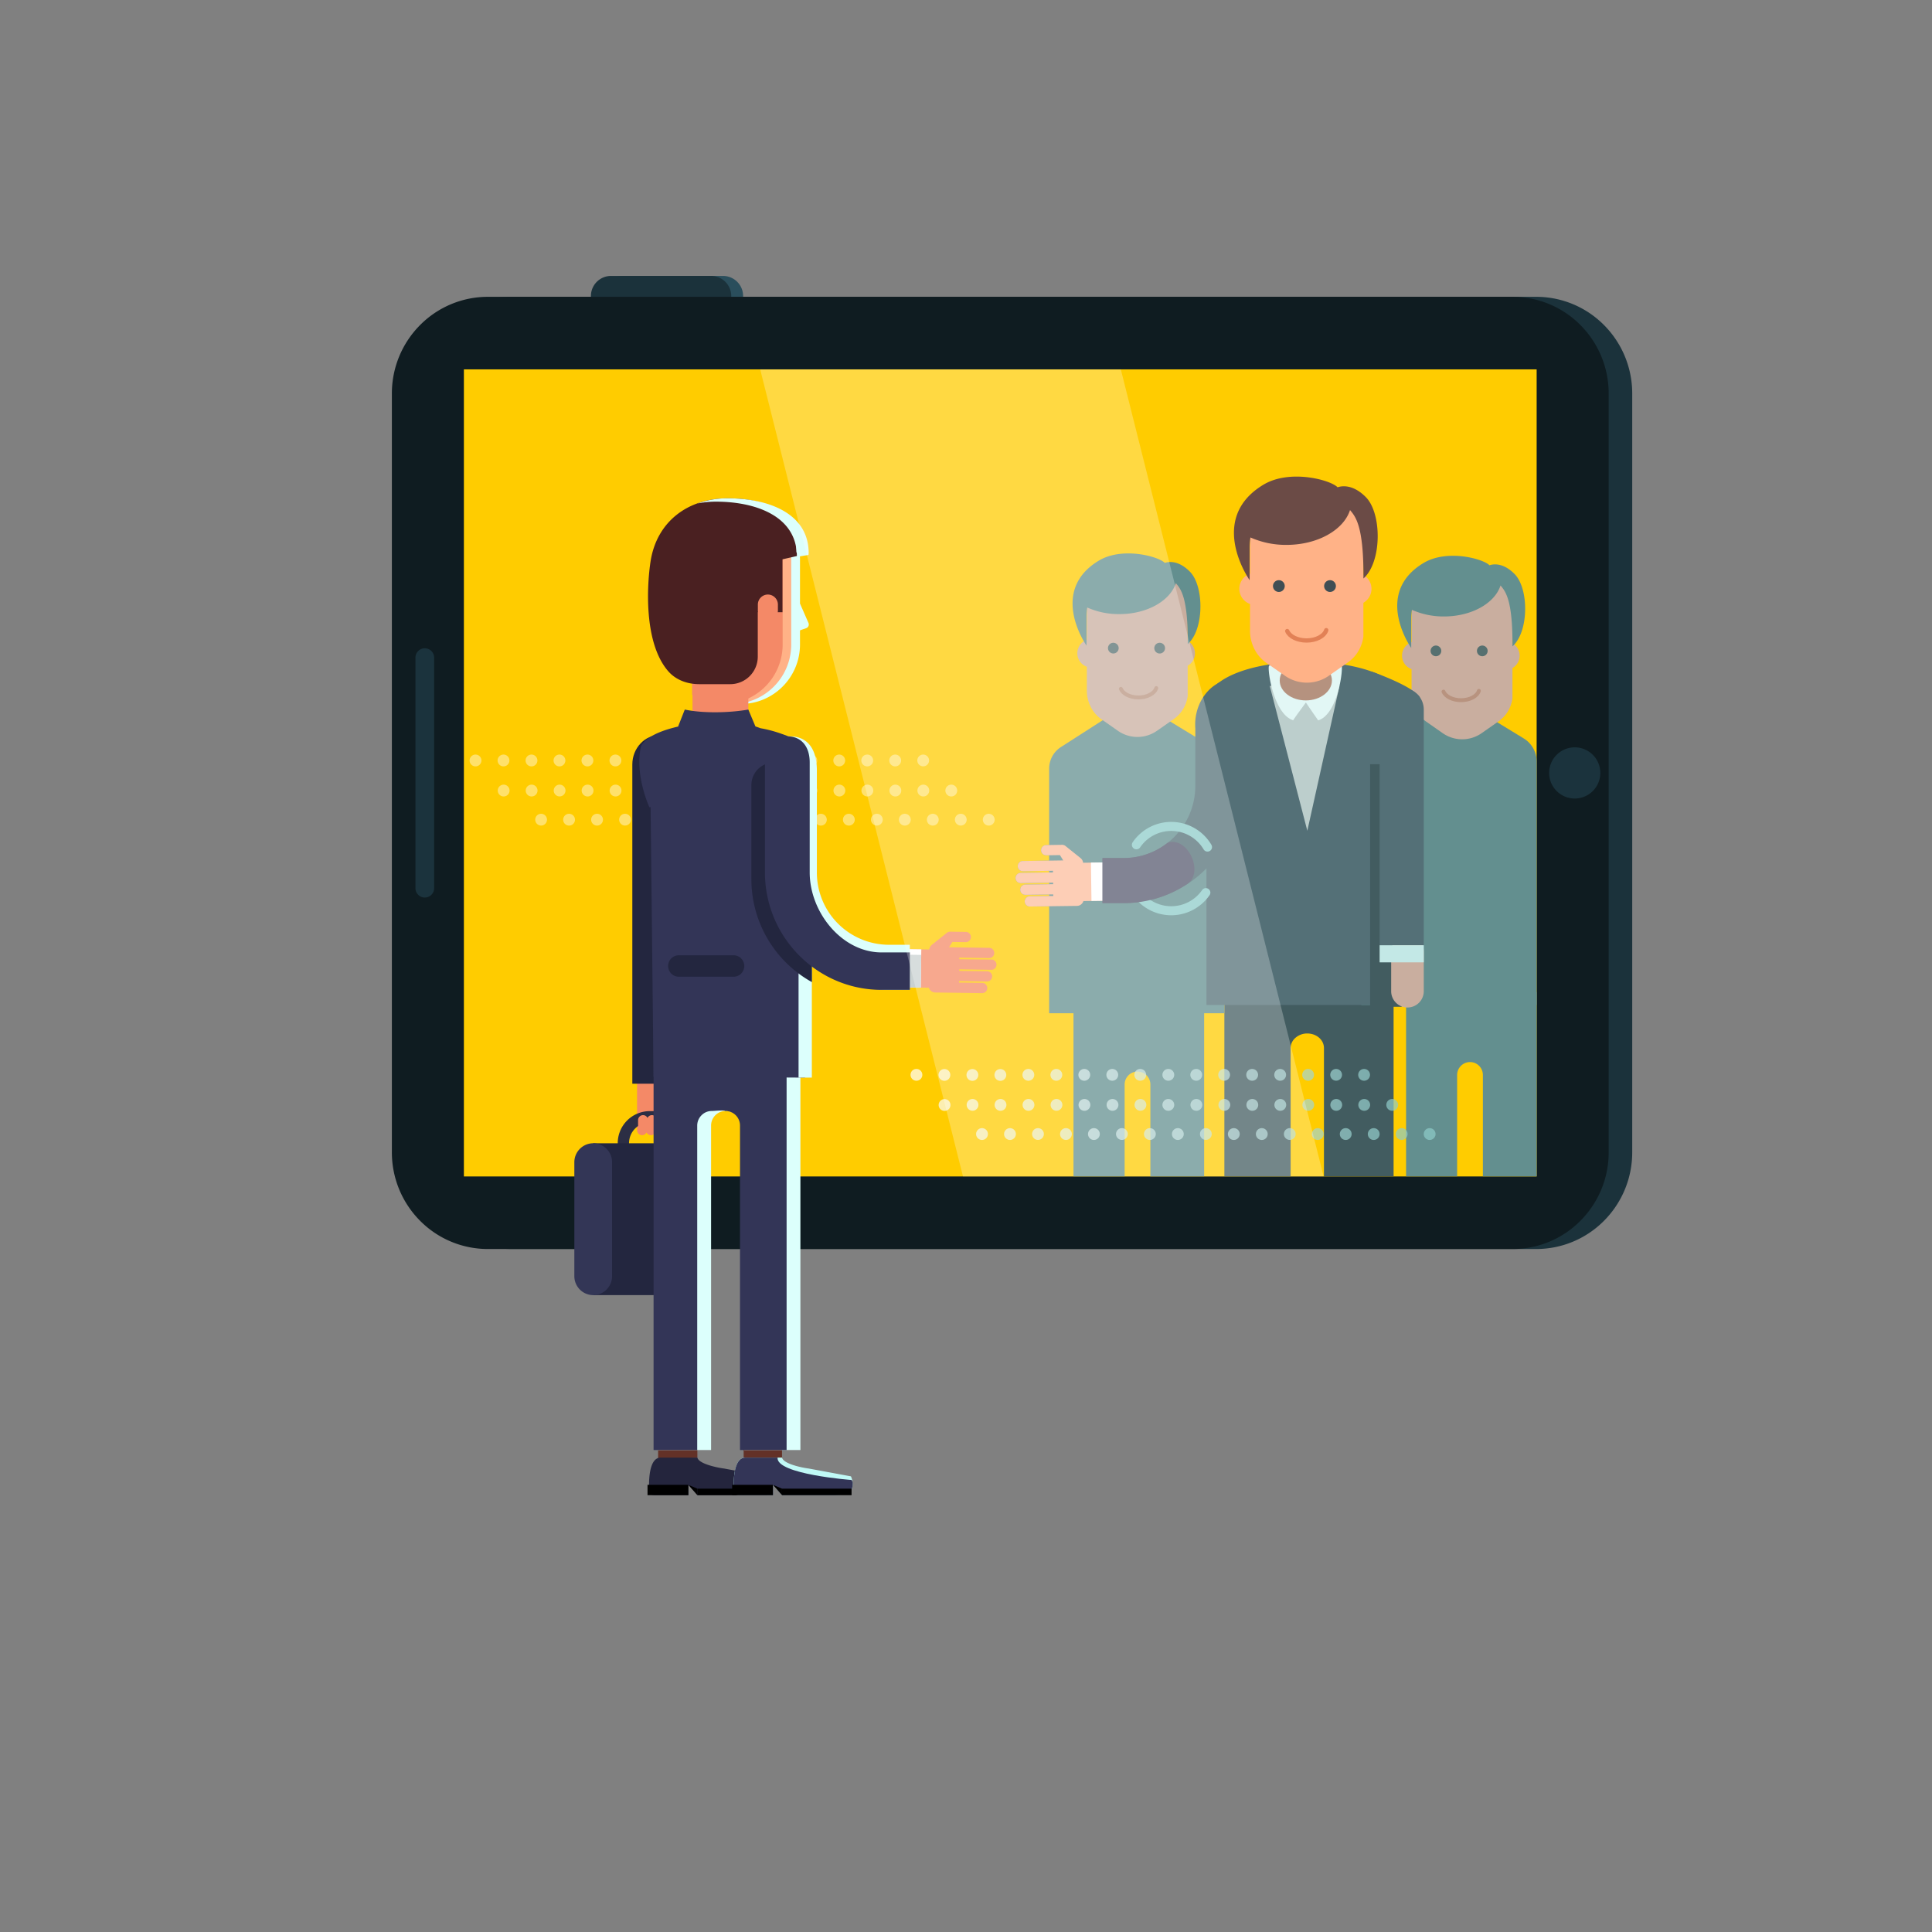 <svg xmlns="http://www.w3.org/2000/svg" xmlns:xlink="http://www.w3.org/1999/xlink" viewBox="0 0 900 900"><rect x="0" y="0" width="900" height="900" fill="#808080" stroke="none"/><defs><style>.cls-1{isolation:isolate;}.cls-2{fill:#2a4e5c;}.cls-3{fill:#1b323b;}.cls-4{fill:#0f1c21;}.cls-5{fill:#fc0;}.cls-6{opacity:0.6;}.cls-29,.cls-7,.cls-90{fill:#fff;}.cls-31,.cls-32,.cls-33,.cls-34,.cls-35,.cls-36,.cls-37,.cls-38,.cls-39,.cls-40,.cls-41,.cls-42,.cls-43,.cls-44,.cls-45,.cls-46,.cls-47,.cls-48,.cls-49,.cls-50,.cls-51,.cls-52,.cls-53,.cls-54,.cls-55,.cls-56,.cls-57,.cls-58,.cls-59,.cls-60,.cls-61,.cls-62,.cls-63,.cls-64,.cls-65,.cls-66,.cls-67,.cls-68,.cls-69,.cls-7,.cls-70,.cls-71,.cls-72,.cls-73,.cls-74,.cls-75,.cls-76,.cls-77,.cls-78,.cls-79,.cls-80,.cls-81{opacity:0.7;}.cls-8{fill:#f48967;}.cls-25,.cls-86,.cls-88,.cls-9{fill:none;stroke-linecap:round;stroke-miterlimit:10;}.cls-9{stroke:#2c2e44;stroke-width:5.27px;}.cls-10{fill:#23263f;}.cls-11{fill:#333656;}.cls-12{fill:#171929;}.cls-13{fill:#ffb287;}.cls-14{fill:#dcfffc;}.cls-15{fill:#633127;}.cls-16{fill:#333557;}.cls-17{fill:#24253d;}.cls-18{fill:#c0f9f6;}.cls-19{fill:#4a2021;}.cls-20{fill:#425c60;}.cls-21{fill:#638f8f;}.cls-22{fill:#547077;}.cls-23{fill:#bccecc;}.cls-24{fill:#c9ae9f;}.cls-25{stroke:#8dccc9;stroke-width:4.21px;}.cls-26{fill:#b5927f;}.cls-27{fill:#e2f7f5;}.cls-28{fill:#fcbd9d;}.cls-30{fill:#57596e;}.cls-31{fill:url(#linear-gradient);}.cls-32{fill:url(#linear-gradient-2);}.cls-33{fill:url(#linear-gradient-3);}.cls-34{fill:url(#linear-gradient-4);}.cls-35{fill:url(#linear-gradient-5);}.cls-36{fill:url(#linear-gradient-6);}.cls-37{fill:url(#linear-gradient-7);}.cls-38{fill:url(#linear-gradient-8);}.cls-39{fill:url(#linear-gradient-9);}.cls-40{fill:url(#linear-gradient-10);}.cls-41{fill:url(#linear-gradient-11);}.cls-42{fill:url(#linear-gradient-12);}.cls-43{fill:url(#linear-gradient-13);}.cls-44{fill:url(#linear-gradient-14);}.cls-45{fill:url(#linear-gradient-15);}.cls-46{fill:url(#linear-gradient-16);}.cls-47{fill:url(#linear-gradient-17);}.cls-48{fill:url(#linear-gradient-18);}.cls-49{fill:url(#linear-gradient-19);}.cls-50{fill:url(#linear-gradient-20);}.cls-51{fill:url(#linear-gradient-21);}.cls-52{fill:url(#linear-gradient-22);}.cls-53{fill:url(#linear-gradient-23);}.cls-54{fill:url(#linear-gradient-24);}.cls-55{fill:url(#linear-gradient-25);}.cls-56{fill:url(#linear-gradient-26);}.cls-57{fill:url(#linear-gradient-27);}.cls-58{fill:url(#linear-gradient-28);}.cls-59{fill:url(#linear-gradient-29);}.cls-60{fill:url(#linear-gradient-30);}.cls-61{fill:url(#linear-gradient-31);}.cls-62{fill:url(#linear-gradient-32);}.cls-63{fill:url(#linear-gradient-33);}.cls-64{fill:url(#linear-gradient-34);}.cls-65{fill:url(#linear-gradient-35);}.cls-66{fill:url(#linear-gradient-36);}.cls-67{fill:url(#linear-gradient-37);}.cls-68{fill:url(#linear-gradient-38);}.cls-69{fill:url(#linear-gradient-39);}.cls-70{fill:url(#linear-gradient-40);}.cls-71{fill:url(#linear-gradient-41);}.cls-72{fill:url(#linear-gradient-42);}.cls-73{fill:url(#linear-gradient-43);}.cls-74{fill:url(#linear-gradient-44);}.cls-75{fill:url(#linear-gradient-45);}.cls-76{fill:url(#linear-gradient-46);}.cls-77{fill:url(#linear-gradient-47);}.cls-78{fill:url(#linear-gradient-48);}.cls-79{fill:url(#linear-gradient-49);}.cls-80{fill:url(#linear-gradient-50);}.cls-81{fill:url(#linear-gradient-51);}.cls-82{fill:#6b4b46;}.cls-83{fill:#c9d1d1;}.cls-84{fill:#1b333d;}.cls-85{fill:#404e54;}.cls-86{stroke:#e28156;stroke-width:2px;}.cls-87{fill:#567070;}.cls-88{stroke:#b8937f;stroke-width:1.81px;}.cls-89{fill:#c3e8e6;}.cls-90{opacity:0.26;mix-blend-mode:overlay;}</style><linearGradient id="linear-gradient" x1="431.3" y1="500.73" x2="655.3" y2="501.73" gradientUnits="userSpaceOnUse"><stop offset="0" stop-color="#fff"/><stop offset="0.99" stop-color="#8dccc9"/></linearGradient><linearGradient id="linear-gradient-2" x1="431.3" y1="500.67" x2="655.3" y2="501.67" xlink:href="#linear-gradient"/><linearGradient id="linear-gradient-3" x1="431.3" y1="500.61" x2="655.3" y2="501.61" xlink:href="#linear-gradient"/><linearGradient id="linear-gradient-4" x1="431.3" y1="500.56" x2="655.3" y2="501.56" xlink:href="#linear-gradient"/><linearGradient id="linear-gradient-5" x1="431.3" y1="500.5" x2="655.3" y2="501.5" xlink:href="#linear-gradient"/><linearGradient id="linear-gradient-6" x1="431.3" y1="500.44" x2="655.3" y2="501.44" xlink:href="#linear-gradient"/><linearGradient id="linear-gradient-7" x1="431.3" y1="500.38" x2="655.3" y2="501.38" xlink:href="#linear-gradient"/><linearGradient id="linear-gradient-8" x1="431.3" y1="500.32" x2="655.3" y2="501.32" xlink:href="#linear-gradient"/><linearGradient id="linear-gradient-9" x1="431.3" y1="500.27" x2="655.3" y2="501.27" xlink:href="#linear-gradient"/><linearGradient id="linear-gradient-10" x1="431.3" y1="500.21" x2="655.3" y2="501.21" xlink:href="#linear-gradient"/><linearGradient id="linear-gradient-11" x1="431.3" y1="500.15" x2="655.3" y2="501.15" xlink:href="#linear-gradient"/><linearGradient id="linear-gradient-12" x1="431.28" y1="500.09" x2="655.32" y2="501.09" xlink:href="#linear-gradient"/><linearGradient id="linear-gradient-13" x1="431.3" y1="500.03" x2="655.3" y2="501.03" xlink:href="#linear-gradient"/><linearGradient id="linear-gradient-14" x1="431.3" y1="499.97" x2="655.3" y2="500.97" xlink:href="#linear-gradient"/><linearGradient id="linear-gradient-15" x1="431.3" y1="499.92" x2="655.3" y2="500.92" xlink:href="#linear-gradient"/><linearGradient id="linear-gradient-16" x1="431.3" y1="499.86" x2="655.3" y2="500.86" xlink:href="#linear-gradient"/><linearGradient id="linear-gradient-17" x1="431.3" y1="499.8" x2="655.3" y2="500.8" xlink:href="#linear-gradient"/><linearGradient id="linear-gradient-18" x1="431.24" y1="514.68" x2="655.24" y2="515.68" xlink:href="#linear-gradient"/><linearGradient id="linear-gradient-19" x1="431.24" y1="514.62" x2="655.24" y2="515.62" xlink:href="#linear-gradient"/><linearGradient id="linear-gradient-20" x1="431.24" y1="514.56" x2="655.24" y2="515.56" xlink:href="#linear-gradient"/><linearGradient id="linear-gradient-21" x1="431.24" y1="514.5" x2="655.24" y2="515.5" xlink:href="#linear-gradient"/><linearGradient id="linear-gradient-22" x1="431.24" y1="514.44" x2="655.24" y2="515.44" xlink:href="#linear-gradient"/><linearGradient id="linear-gradient-23" x1="431.24" y1="514.39" x2="655.24" y2="515.39" xlink:href="#linear-gradient"/><linearGradient id="linear-gradient-24" x1="431.24" y1="514.33" x2="655.24" y2="515.33" xlink:href="#linear-gradient"/><linearGradient id="linear-gradient-25" x1="431.24" y1="514.27" x2="655.24" y2="515.27" xlink:href="#linear-gradient"/><linearGradient id="linear-gradient-26" x1="431.24" y1="514.21" x2="655.24" y2="515.21" xlink:href="#linear-gradient"/><linearGradient id="linear-gradient-27" x1="431.24" y1="514.15" x2="655.24" y2="515.15" xlink:href="#linear-gradient"/><linearGradient id="linear-gradient-28" x1="431.24" y1="514.09" x2="655.24" y2="515.09" xlink:href="#linear-gradient"/><linearGradient id="linear-gradient-29" x1="431.24" y1="514.04" x2="655.24" y2="515.04" xlink:href="#linear-gradient"/><linearGradient id="linear-gradient-30" x1="431.21" y1="513.98" x2="655.25" y2="514.98" xlink:href="#linear-gradient"/><linearGradient id="linear-gradient-31" x1="431.24" y1="513.92" x2="655.24" y2="514.92" xlink:href="#linear-gradient"/><linearGradient id="linear-gradient-32" x1="431.24" y1="513.86" x2="655.24" y2="514.86" xlink:href="#linear-gradient"/><linearGradient id="linear-gradient-33" x1="431.24" y1="513.8" x2="655.24" y2="514.8" xlink:href="#linear-gradient"/><linearGradient id="linear-gradient-34" x1="431.24" y1="513.75" x2="655.24" y2="514.75" xlink:href="#linear-gradient"/><linearGradient id="linear-gradient-35" x1="431.18" y1="528.17" x2="655.18" y2="529.17" xlink:href="#linear-gradient"/><linearGradient id="linear-gradient-36" x1="431.18" y1="528.12" x2="655.18" y2="529.12" xlink:href="#linear-gradient"/><linearGradient id="linear-gradient-37" x1="431.18" y1="528.06" x2="655.18" y2="529.06" xlink:href="#linear-gradient"/><linearGradient id="linear-gradient-38" x1="431.18" y1="528" x2="655.18" y2="529" xlink:href="#linear-gradient"/><linearGradient id="linear-gradient-39" x1="431.18" y1="527.94" x2="655.18" y2="528.94" xlink:href="#linear-gradient"/><linearGradient id="linear-gradient-40" x1="431.18" y1="527.88" x2="655.18" y2="528.88" xlink:href="#linear-gradient"/><linearGradient id="linear-gradient-41" x1="431.18" y1="527.82" x2="655.18" y2="528.82" xlink:href="#linear-gradient"/><linearGradient id="linear-gradient-42" x1="431.18" y1="527.77" x2="655.18" y2="528.77" xlink:href="#linear-gradient"/><linearGradient id="linear-gradient-43" x1="431.18" y1="527.71" x2="655.18" y2="528.71" xlink:href="#linear-gradient"/><linearGradient id="linear-gradient-44" x1="431.18" y1="527.65" x2="655.18" y2="528.65" xlink:href="#linear-gradient"/><linearGradient id="linear-gradient-45" x1="431.18" y1="527.59" x2="655.18" y2="528.59" xlink:href="#linear-gradient"/><linearGradient id="linear-gradient-46" x1="431.15" y1="527.53" x2="655.19" y2="528.53" xlink:href="#linear-gradient"/><linearGradient id="linear-gradient-47" x1="431.18" y1="527.48" x2="655.18" y2="528.48" xlink:href="#linear-gradient"/><linearGradient id="linear-gradient-48" x1="431.22" y1="527.42" x2="655.18" y2="528.42" xlink:href="#linear-gradient"/><linearGradient id="linear-gradient-49" x1="431.18" y1="527.36" x2="655.18" y2="528.36" xlink:href="#linear-gradient"/><linearGradient id="linear-gradient-50" x1="431.18" y1="527.3" x2="655.18" y2="528.3" xlink:href="#linear-gradient"/><linearGradient id="linear-gradient-51" x1="431.18" y1="527.24" x2="655.18" y2="528.24" xlink:href="#linear-gradient"/></defs><g class="cls-1"><g id="Layer_1" data-name="Layer 1"><path class="cls-2" d="M346.17,137.93a9.37,9.37,0,0,1-9.33,9.4H290.13a9.37,9.37,0,0,1-9.33-9.4h0a9.36,9.36,0,0,1,9.33-9.39h46.71a9.36,9.36,0,0,1,9.33,9.39Z"/><path class="cls-3" d="M340.64,137.93a9.37,9.37,0,0,1-9.33,9.4H284.6a9.37,9.37,0,0,1-9.33-9.4h0a9.36,9.36,0,0,1,9.33-9.39h46.71a9.36,9.36,0,0,1,9.33,9.39Z"/><path class="cls-3" d="M238.26,581.84a44.43,44.43,0,0,1-31.63-13.2,45.06,45.06,0,0,1-13.1-31.86V183.33a45.06,45.06,0,0,1,13.1-31.86,44.43,44.43,0,0,1,31.63-13.2H715.62a44.43,44.43,0,0,1,31.63,13.2,45.11,45.11,0,0,1,13.1,31.86V536.78a45.11,45.11,0,0,1-13.1,31.86,44.43,44.43,0,0,1-31.63,13.2Z"/><path class="cls-4" d="M227.29,581.84a44.45,44.45,0,0,1-31.64-13.2,45.11,45.11,0,0,1-13.1-31.86V183.33a45.11,45.11,0,0,1,13.1-31.86,44.45,44.45,0,0,1,31.64-13.2H704.64a44.41,44.41,0,0,1,31.63,13.2,45.07,45.07,0,0,1,13.11,31.86V536.78a45.07,45.07,0,0,1-13.11,31.86,44.41,44.41,0,0,1-31.63,13.2Z"/><rect class="cls-5" x="216.1" y="172.07" width="499.73" height="375.97"/><g class="cls-6"><path class="cls-7" d="M237.37,368.28a2.75,2.75,0,1,1-2.75-2.76A2.75,2.75,0,0,1,237.37,368.28Z"/><path class="cls-7" d="M250.4,368.28a2.75,2.75,0,1,1-2.74-2.76A2.75,2.75,0,0,1,250.4,368.28Z"/><path class="cls-7" d="M263.43,368.28a2.74,2.74,0,1,1-2.74-2.76A2.74,2.74,0,0,1,263.43,368.28Z"/><path class="cls-7" d="M276.47,368.28a2.75,2.75,0,1,1-2.75-2.76A2.75,2.75,0,0,1,276.47,368.28Z"/><path class="cls-7" d="M289.5,368.28a2.75,2.75,0,1,1-2.74-2.76A2.75,2.75,0,0,1,289.5,368.28Z"/><path class="cls-7" d="M302.53,368.28a2.74,2.74,0,1,1-2.74-2.76A2.74,2.74,0,0,1,302.53,368.28Z"/><path class="cls-7" d="M315.57,368.28a2.75,2.75,0,1,1-2.75-2.76A2.75,2.75,0,0,1,315.57,368.28Z"/><path class="cls-7" d="M328.6,368.28a2.75,2.75,0,1,1-2.74-2.76A2.75,2.75,0,0,1,328.6,368.28Z"/><path class="cls-7" d="M341.64,368.28a2.75,2.75,0,1,1-2.75-2.76A2.75,2.75,0,0,1,341.64,368.28Z"/><path class="cls-7" d="M354.67,368.28a2.75,2.75,0,1,1-2.74-2.76A2.75,2.75,0,0,1,354.67,368.28Z"/><path class="cls-7" d="M367.7,368.28a2.75,2.75,0,1,1-2.74-2.76A2.75,2.75,0,0,1,367.7,368.28Z"/><path class="cls-7" d="M380.74,368.28a2.75,2.75,0,1,1-2.75-2.76A2.75,2.75,0,0,1,380.74,368.28Z"/><path class="cls-7" d="M393.77,368.28a2.75,2.75,0,1,1-2.74-2.76A2.75,2.75,0,0,1,393.77,368.28Z"/><path class="cls-7" d="M406.8,368.28a2.75,2.75,0,1,1-2.74-2.76A2.75,2.75,0,0,1,406.8,368.28Z"/><path class="cls-7" d="M419.84,368.28a2.75,2.75,0,1,1-2.75-2.76A2.75,2.75,0,0,1,419.84,368.28Z"/><path class="cls-7" d="M432.87,368.28a2.75,2.75,0,1,1-2.74-2.76A2.75,2.75,0,0,1,432.87,368.28Z"/><path class="cls-7" d="M445.9,368.28a2.75,2.75,0,1,1-2.74-2.76A2.75,2.75,0,0,1,445.9,368.28Z"/></g><g class="cls-6"><path class="cls-7" d="M224.27,354.28a2.75,2.75,0,1,1-2.75-2.77A2.76,2.76,0,0,1,224.27,354.28Z"/><path class="cls-7" d="M237.3,354.28a2.75,2.75,0,1,1-2.74-2.77A2.75,2.75,0,0,1,237.3,354.28Z"/><path class="cls-7" d="M250.34,354.28a2.75,2.75,0,1,1-2.75-2.77A2.76,2.76,0,0,1,250.34,354.28Z"/><path class="cls-7" d="M263.37,354.28a2.75,2.75,0,1,1-2.74-2.77A2.75,2.75,0,0,1,263.37,354.28Z"/><path class="cls-7" d="M276.4,354.28a2.75,2.75,0,1,1-2.74-2.77A2.75,2.75,0,0,1,276.4,354.28Z"/><path class="cls-7" d="M289.44,354.28a2.75,2.75,0,1,1-2.75-2.77A2.76,2.76,0,0,1,289.44,354.28Z"/><path class="cls-7" d="M302.47,354.28a2.75,2.75,0,1,1-2.74-2.77A2.75,2.75,0,0,1,302.47,354.28Z"/><path class="cls-7" d="M315.5,354.28a2.75,2.75,0,1,1-2.74-2.77A2.75,2.75,0,0,1,315.5,354.28Z"/><path class="cls-7" d="M328.54,354.28a2.75,2.75,0,1,1-2.75-2.77A2.76,2.76,0,0,1,328.54,354.28Z"/><path class="cls-7" d="M341.57,354.28a2.75,2.75,0,1,1-2.74-2.77A2.75,2.75,0,0,1,341.57,354.28Z"/><path class="cls-7" d="M354.6,354.28a2.75,2.75,0,1,1-2.74-2.77A2.75,2.75,0,0,1,354.6,354.28Z"/><path class="cls-7" d="M367.64,354.28a2.75,2.75,0,1,1-2.75-2.77A2.76,2.76,0,0,1,367.64,354.28Z"/><path class="cls-7" d="M380.67,354.28a2.75,2.75,0,1,1-2.74-2.77A2.75,2.75,0,0,1,380.67,354.28Z"/><path class="cls-7" d="M393.7,354.28a2.75,2.75,0,1,1-2.74-2.77A2.75,2.75,0,0,1,393.7,354.28Z"/><path class="cls-7" d="M406.74,354.28a2.75,2.75,0,1,1-2.75-2.77A2.76,2.76,0,0,1,406.74,354.28Z"/><path class="cls-7" d="M419.77,354.28a2.75,2.75,0,1,1-2.74-2.77A2.75,2.75,0,0,1,419.77,354.28Z"/><path class="cls-7" d="M432.8,354.28a2.74,2.74,0,1,1-2.74-2.77A2.75,2.75,0,0,1,432.8,354.28Z"/></g><path class="cls-8" d="M314.33,504.84V526.4a2.32,2.32,0,0,1-4.39,1.07,2.3,2.3,0,0,1-2.06,1.28,2.33,2.33,0,0,1-2.32-2.35,2.32,2.32,0,0,1-4.4,1.05,2.32,2.32,0,0,1-4.4-1.05V504.84a2.32,2.32,0,0,1,4.4-1,2.32,2.32,0,0,1,4.4,1,2.33,2.33,0,0,1,2.32-2.35,2.29,2.29,0,0,1,2.06,1.28,2.32,2.32,0,0,1,4.39,1.07Z"/><path class="cls-9" d="M290.4,532.57h0a12.29,12.29,0,0,1,12.24-12.33h1.75a12.29,12.29,0,0,1,12.24,12.33h0"/><polygon class="cls-10" points="326.65 603.32 326.65 532.58 276.33 532.58 274.43 559.29 276.34 559.29 276.34 603.32 326.65 603.32"/><path class="cls-11" d="M285.13,594.47a8.82,8.82,0,0,1-8.79,8.85h0a8.82,8.82,0,0,1-8.79-8.85V541.42a8.83,8.83,0,0,1,8.79-8.85h0a8.83,8.83,0,0,1,8.79,8.85Z"/><path class="cls-8" d="M314.33,520.39v6a2.32,2.32,0,0,1-4.39,1.07,2.3,2.3,0,0,1-2.06,1.28,2.33,2.33,0,0,1-2.32-2.35,2.32,2.32,0,0,1-4.4,1.05,2.31,2.31,0,0,1-3.92.37v-6a2.33,2.33,0,0,1,2.32-2.34,2.31,2.31,0,0,1,2.07,1.3,2.32,2.32,0,0,1,4.4,1,2.32,2.32,0,0,1,4.39-1.07,2.3,2.3,0,0,1,3.91-.33Z"/><rect class="cls-12" x="305.69" y="532.58" width="7.97" height="70.75"/><g class="cls-6"><path class="cls-7" d="M254.81,381.86a2.74,2.74,0,1,1-2.74-2.77A2.75,2.75,0,0,1,254.81,381.86Z"/><path class="cls-7" d="M267.85,381.86a2.75,2.75,0,1,1-2.75-2.77A2.76,2.76,0,0,1,267.85,381.86Z"/><path class="cls-7" d="M280.88,381.86a2.75,2.75,0,1,1-2.74-2.77A2.75,2.75,0,0,1,280.88,381.86Z"/><path class="cls-7" d="M293.91,381.86a2.74,2.74,0,1,1-2.74-2.77A2.75,2.75,0,0,1,293.91,381.86Z"/><path class="cls-7" d="M307,381.86a2.75,2.75,0,1,1-2.75-2.77A2.76,2.76,0,0,1,307,381.86Z"/><path class="cls-7" d="M320,381.86a2.75,2.75,0,1,1-2.74-2.77A2.75,2.75,0,0,1,320,381.86Z"/><path class="cls-7" d="M333,381.86a2.74,2.74,0,1,1-2.74-2.77A2.75,2.75,0,0,1,333,381.86Z"/><path class="cls-7" d="M346.05,381.86a2.75,2.75,0,1,1-2.75-2.77A2.76,2.76,0,0,1,346.05,381.86Z"/><path class="cls-7" d="M359.08,381.86a2.75,2.75,0,1,1-2.74-2.77A2.75,2.75,0,0,1,359.08,381.86Z"/><path class="cls-7" d="M372.11,381.86a2.74,2.74,0,1,1-2.74-2.77A2.75,2.75,0,0,1,372.11,381.86Z"/><path class="cls-7" d="M385.15,381.86a2.75,2.75,0,1,1-2.75-2.77A2.76,2.76,0,0,1,385.15,381.86Z"/><path class="cls-7" d="M398.18,381.86a2.75,2.75,0,1,1-2.74-2.77A2.75,2.75,0,0,1,398.18,381.86Z"/><path class="cls-7" d="M411.21,381.86a2.74,2.74,0,1,1-2.74-2.77A2.75,2.75,0,0,1,411.21,381.86Z"/><path class="cls-7" d="M424.25,381.86a2.75,2.75,0,1,1-2.75-2.77A2.76,2.76,0,0,1,424.25,381.86Z"/><path class="cls-7" d="M437.28,381.86a2.75,2.75,0,1,1-2.74-2.77A2.75,2.75,0,0,1,437.28,381.86Z"/><path class="cls-7" d="M450.31,381.86a2.74,2.74,0,1,1-2.74-2.77A2.75,2.75,0,0,1,450.31,381.86Z"/><path class="cls-7" d="M463.35,381.86a2.75,2.75,0,1,1-2.75-2.77A2.76,2.76,0,0,1,463.35,381.86Z"/></g><path class="cls-10" d="M320.3,504.84V356.13c0-7.61-5.76-13.77-12.87-13.77s-12.87,6.16-12.87,13.77V504.84Z"/><path class="cls-13" d="M305.76,519.85A2.06,2.06,0,0,0,308,521.7h0a2.08,2.08,0,0,0,1.83-2.28l-.74-7.35a2.06,2.06,0,0,0-2.26-1.85h0a2.07,2.07,0,0,0-1.84,2.27Z"/><path class="cls-14" d="M372.67,260.55v39.64a27.72,27.72,0,0,1-17.59,25.87,27.39,27.39,0,0,1-29.45-6.25,27.75,27.75,0,0,1-7.36-13.44,27.42,27.42,0,0,1-.7-6.18V260.55A27.77,27.77,0,0,1,327.75,239h0a37.18,37.18,0,0,1,13.6-2.6c13,0,23.78,5.83,29.89,15.38A27.6,27.6,0,0,1,372.67,260.55Z"/><path class="cls-13" d="M368.58,260.55v39.64A27.72,27.72,0,0,1,351,326.06a27.32,27.32,0,0,1-10,1.88c-7.6,0-12.47-6.26-17.46-11.27-3.6-3.64-8.23-5.12-9.39-10.3a27.42,27.42,0,0,1-.7-6.18V260.55A27.77,27.77,0,0,1,323.66,239h0a37.18,37.18,0,0,1,13.6-2.6c13,0,23.78,5.83,29.89,15.38A27.6,27.6,0,0,1,368.58,260.55Z"/><path class="cls-8" d="M348.6,336c0,4.35-5.84,7.88-13,7.88h0c-7.2,0-13-3.53-13-7.88V311.58c0-4.35,5.83-7.88,13-7.88h0c7.2,0,13,3.53,13,7.88Z"/><polygon class="cls-15" points="324.81 668.88 306.58 668.88 306.58 680.54 324.87 679.02 324.81 668.88"/><rect class="cls-15" x="346.42" y="667.35" width="17.87" height="11.67"/><path class="cls-14" d="M372.86,480.85V675.49H346.71V524.33c0-3.75-5-6.79-8.73-6.79a6.59,6.59,0,0,0-3.22.83,6.83,6.83,0,0,0-3.51,6V675.49H306.58V480.85Z"/><path class="cls-16" d="M366.43,480.85V675.49H344.72V524.33a6.77,6.77,0,0,0-6.74-6.79c-1.17,0,.94-.53,0,0-1-.53-5.27,0-6.43,0a6.64,6.64,0,0,0-4.76,2,6.81,6.81,0,0,0-2,4.8V675.49H304.46V480.85Z"/><path class="cls-8" d="M363.14,251.78c-6.11-9.55-16.86-15.38-29.89-15.38a37.18,37.18,0,0,0-13.6,2.6h0a27.77,27.77,0,0,0-10.18,21.54v33.78H322.4v29.39A27.35,27.35,0,0,0,347,326.06a27.72,27.72,0,0,0,17.59-25.87V260.55A27.6,27.6,0,0,0,363.14,251.78Z"/><path class="cls-16" d="M378.23,351,374.5,487c0,.3.51,14.69.5,15l-70.56-.45c0-.29,0-.59,0-.89l-1.36-124.72-.55.13s-7-15-3.93-28.4c3-5.82,13.87-8.78,22.59-10.26A114.66,114.66,0,0,1,333,336l-.07,1.5a37.51,37.51,0,0,1,21.32,1.73,58.94,58.94,0,0,1,9,2.32C368.75,343.47,375.31,345.81,378.23,351Z"/><path class="cls-17" d="M307.79,679h17.08c.59,2.91,9.2,4.69,12.45,5.1L357,687.76a8.89,8.89,0,0,1,.79,3.65c0,4.83-5,5.1-9.8,5.1H325l-4.32-4.82v4.82H307.79c-4.79,0-5.45.34-5.45-4.49S303,679,307.79,679Z"/><rect x="301.64" y="691.69" width="19.01" height="4.82"/><rect x="324.87" y="693.48" width="32.39" height="3.03"/><polygon points="324.87 693.48 320.65 691.69 324.87 696.51 324.87 693.48"/><path class="cls-18" d="M347.22,679H364.3c.59,2.91,9.2,4.69,12.44,5.1l19.66,3.64a8.74,8.74,0,0,1,.8,3.65c0,4.83-5,5.1-9.81,5.1h-23l-4.33-4.82v4.82H347.22c-4.79,0-5.45.34-5.45-4.49S342.43,679,347.22,679Z"/><path class="cls-16" d="M347.22,679h15c-.81,7.81,34.5,10.44,34.5,10.44.5,1.11.51.65.51,1.95,0,4.83-5,5.1-9.81,5.1h-23l-4.33-4.82v4.82H347.22c-4.79,0-5.45.34-5.45-4.49S342.43,679,347.22,679Z"/><rect x="341.06" y="691.69" width="19.01" height="4.82"/><rect x="364.3" y="693.48" width="32.39" height="3.03"/><polygon points="364.3 693.48 360.07 691.69 364.3 696.51 364.3 693.48"/><path class="cls-19" d="M339,232.13c-18.58,0-33.07,10.87-35.94,29.37-1.62,10.45-3.42,37.83,8.25,51.21,3.7,4.24,9.19,6,14.4,6h14.5A12.82,12.82,0,0,0,353,305.86V285.18h11.51V260.55l8.78-2L371,257.33C371,238.61,357.6,232.13,339,232.13Z"/><path class="cls-20" d="M601.23,548V488.23a6.33,6.33,0,0,1,2.27-4.8,8.3,8.3,0,0,1,5.48-2c4.3,0,7.77,3,7.77,6.79V548h32.44V444.75H570.36V548Z"/><path class="cls-14" d="M376.71,257.65l-.09.86-5.4.91,0-.22c0-18.72-19.11-25.51-37.69-25.51a42.3,42.3,0,0,0-8.6.86A40.4,40.4,0,0,1,339,232.13C357.6,232.13,376.71,238.93,376.71,257.65Z"/><path class="cls-21" d="M678.79,548v-47.2a6,6,0,0,1,1.76-4.28,6,6,0,0,1,4.23-1.77,6,6,0,0,1,6,6V548h25.05V462.15H655V548Z"/><path class="cls-21" d="M488.74,358.05a11.93,11.93,0,0,1,5.5-10.06l34.27-22,35.87,21.86a12.51,12.51,0,0,1,6,10.69V472H488.74Z"/><path class="cls-21" d="M634.18,354.18a12,12,0,0,1,5.5-10.07l34.27-22L709.83,344a12.57,12.57,0,0,1,6,10.68V468.16H634.18Z"/><path class="cls-22" d="M655,340.3V468.16h-93V339.7c0-2.33-.94-17.87,6.28-22.08,4.42-3.18,10.67-5.56,17.82-7.12a99.88,99.88,0,0,1,15.16-2.05c2.83-.18,5.69-.25,8.54-.21a109.31,109.31,0,0,1,15.36,1.22c9.29,1.42,17.56,4.09,23,8C655,322.72,655,337.79,655,340.3Z"/><polygon class="cls-23" points="591.5 319.5 609 387 624 319.5 591.5 319.5"/><path class="cls-8" d="M362.38,284.35a4.69,4.69,0,0,1-4.67,4.7h0a4.69,4.69,0,0,1-4.67-4.7v-2.69a4.68,4.68,0,0,1,4.67-4.7h0a4.68,4.68,0,0,1,4.67,4.7Z"/><path class="cls-16" d="M351.94,338.48a139,139,0,0,1-36.07,0l3.13-7.94c8.69,1.84,20.91,1.52,29.6,0Z"/><path class="cls-21" d="M523.9,548V505.22a6,6,0,0,1,1.76-4.27,5.91,5.91,0,0,1,4.23-1.77,6,6,0,0,1,6,6V548h25.05V466.53H500.07V548Z"/><path class="cls-24" d="M556.65,304.36a6.65,6.65,0,1,1-6.64-6.69A6.68,6.68,0,0,1,556.65,304.36Z"/><path class="cls-24" d="M515.16,304.36a6.65,6.65,0,1,1-6.64-6.69A6.67,6.67,0,0,1,515.16,304.36Z"/><path class="cls-24" d="M509.43,265.44l-.34.31a10.09,10.09,0,0,0-2.79,5.38V321.7a16.68,16.68,0,0,0,1.79,7.55A15.39,15.39,0,0,0,513,335l7.68,5.38a15.89,15.89,0,0,0,18.36,0l7.85-5.49a15.19,15.19,0,0,0,4.8-5.59,16,16,0,0,0,1.58-5V266.51a3.92,3.92,0,0,0-.17-1.07Z"/><path class="cls-21" d="M554.3,266.3c-5.5-5.56-10.18-4.61-11.7-4.08h0c-2.83-3-19.81-7.69-30.82-1-23.51,14.25-5.63,39.53-5.63,39.53V287a24.6,24.6,0,0,1,.33-4,36.21,36.21,0,0,0,14.93,3.08c12.91,0,23.7-6.18,26.34-14.43,2.24,2.67,5.71,6.46,5.56,28.37C561,293.25,561,273.08,554.3,266.3Z"/><path class="cls-24" d="M707.91,305.47a6.65,6.65,0,1,1-6.65-6.69A6.67,6.67,0,0,1,707.91,305.47Z"/><path class="cls-24" d="M666.42,305.47a6.65,6.65,0,1,1-6.64-6.69A6.67,6.67,0,0,1,666.42,305.47Z"/><path class="cls-24" d="M660.68,266.55l-.33.3a10.13,10.13,0,0,0-2.79,5.38V322.8a16.72,16.72,0,0,0,1.79,7.56,15.45,15.45,0,0,0,4.93,5.73l7.68,5.37a15.85,15.85,0,0,0,18.36,0l7.85-5.49a15.06,15.06,0,0,0,4.81-5.59,16.47,16.47,0,0,0,1.58-5V267.61a3.85,3.85,0,0,0-.17-1.06Z"/><path class="cls-21" d="M705.55,267.4c-5.49-5.56-10.17-4.6-11.7-4.07h0c-2.83-3-19.81-7.7-30.82-1-23.52,14.25-5.63,39.52-5.63,39.52V288.09a23.52,23.52,0,0,1,.33-4,36.33,36.33,0,0,0,14.93,3.08c12.91,0,23.69-6.18,26.34-14.43,2.23,2.67,5.71,6.45,5.56,28.36C712.27,294.36,712.29,274.19,705.55,267.4Z"/><path class="cls-10" d="M346.71,450a5,5,0,0,1-5,5H316.24a5,5,0,0,1-5-5h0a5,5,0,0,1,5-5h25.47a5,5,0,0,1,5,5Z"/><path class="cls-21" d="M501.7,422a3.14,3.14,0,0,0,2.25-1,3.09,3.09,0,0,0,.75-1.26l9.71-.14-.25-17.84-9.6.14a3.47,3.47,0,0,0-.31-1.06,3.4,3.4,0,0,0-.93-1.15l-7.1-5.69a2.37,2.37,0,0,0-1.4-.44h-.3l-7.19.11a2.38,2.38,0,0,0,.07,4.76l6.36-.09,1.54,2.48-4.9.07h0l-13.94.2a2.38,2.38,0,0,0,.06,4.76l14-.2v.75l-15.08.22a2.38,2.38,0,0,0,.07,4.76l15.08-.21v.71l-13.12.19a2.39,2.39,0,0,0,.07,4.77l13.11-.19v.72l-10.95.16a2.38,2.38,0,0,0,.07,4.76l10.95-.15h0Z"/><rect class="cls-21" x="508.32" y="401.78" width="5.96" height="17.84" transform="translate(-5.68 7.18) rotate(-0.8)"/><path class="cls-22" d="M556.83,339.45V366A33.81,33.81,0,0,1,544,392.57c-.19.15-.38.3-.58.44l-.65.48c-.22.16-.44.32-.67.46l-.53.36c-.3.2-.61.39-.92.58l-.86.5-.88.49-.44.23-.56.27c-.33.17-.66.32-1,.47l-.9.39-1.11.43-.63.23q-.47.17-.93.3l-.58.18-1,.28-1.29.3c-.48.11-1,.2-1.45.28s-.88.15-1.32.2h0l-1.2.13-.46,0h0l-1.1.07h-.06l-1.41,0h-9.82v21h9.82c.63,0,1.26,0,1.89,0h.22c.64,0,1.27-.05,1.89-.1s1.32-.11,2-.18,1.19-.14,1.78-.23l.26,0c.54-.08,1.07-.17,1.6-.27l.54-.1c.53-.1,1.07-.21,1.6-.33s1.21-.28,1.81-.44l.21-.06c.55-.14,1.1-.29,1.64-.46,1.32-.39,2.62-.83,3.91-1.33.52-.19,1-.4,1.53-.62l.28-.11c.5-.21,1-.43,1.49-.67s1.15-.54,1.71-.83,1-.53,1.55-.81l.12-.07c.51-.28,1-.57,1.53-.88l.24-.14c.5-.29,1-.6,1.47-.92a53.23,53.23,0,0,0,7.21-5.56A54.71,54.71,0,0,0,577.68,366l1-37.67C580.24,307.32,555.26,318.45,556.83,339.45Z"/><path class="cls-25" d="M561.73,415.82a19.64,19.64,0,0,1-31.88.54"/><path class="cls-25" d="M529.38,393.54a19.65,19.65,0,0,1,33.12,1.06"/><path class="cls-26" d="M608.3,326.24c-6.7,0-12.16-4.17-12.16-9.28s5.46-9.28,12.16-9.28,12.16,4.17,12.16,9.28S615,326.24,608.3,326.24Z"/><path class="cls-27" d="M624.85,309.23a101.07,101.07,0,0,0-13.23-1c3.82,1.06,6.78,3.94,7.09,7.49.43,4.86-4.23,9.14-10.43,9.14s-10.87-4.28-10.45-9.14c.29-3.38,3-6.15,6.52-7.32a93,93,0,0,0-13.18,1.68c-.94,1.7,2.18,22.7,11.25,25.44.82-1.29,1.94-2.87,3-4.27,1.55-2.15,2.91-4,2.91-4l2.72,4,3,4.32C623.16,332.93,626.05,311.15,624.85,309.23Z"/><path class="cls-26" d="M620.46,317c0,5.11-5.45,9.28-12.16,9.28s-12.16-4.17-12.16-9.28,5.46-9.28,12.16-9.28S620.46,311.85,620.46,317Z"/><path class="cls-28" d="M501.7,422a3.14,3.14,0,0,0,2.25-1,3.09,3.09,0,0,0,.75-1.26l9.71-.14-.25-17.84-9.6.14a3.47,3.47,0,0,0-.31-1.06,3.4,3.4,0,0,0-.93-1.15l-7.1-5.69a2.37,2.37,0,0,0-1.4-.44h-.3l-7.19.11a2.38,2.38,0,0,0,.07,4.76l6.36-.09,1.54,2.48-4.9.07h0l-13.94.2a2.38,2.38,0,0,0,.06,4.76l14-.2v.75l-15.08.22a2.38,2.38,0,0,0,.07,4.76l15.08-.21v.71l-13.12.19a2.39,2.39,0,0,0,.07,4.77l13.11-.19v.72l-10.95.16a2.38,2.38,0,0,0,.07,4.76l10.95-.15h0Z"/><rect class="cls-29" x="508.32" y="401.78" width="5.96" height="17.84" transform="translate(-5.68 7.18) rotate(-0.8)"/><path class="cls-30" d="M552.59,412.09a53.69,53.69,0,0,1-29.24,8.63h-9.82v-21h9.82a33.19,33.19,0,0,0,20.6-7.15C553.53,389.4,561.38,407.13,552.59,412.09Z"/><rect class="cls-14" x="372" y="425.79" width="6.19" height="76.2"/><path class="cls-31" d="M429.66,500.71a2.75,2.75,0,1,1-2.74-2.76A2.76,2.76,0,0,1,429.66,500.71Z"/><path class="cls-32" d="M442.69,500.71A2.74,2.74,0,1,1,440,498,2.75,2.75,0,0,1,442.69,500.71Z"/><path class="cls-33" d="M455.73,500.71A2.75,2.75,0,1,1,453,498,2.76,2.76,0,0,1,455.73,500.71Z"/><path class="cls-34" d="M468.76,500.71A2.75,2.75,0,1,1,466,498,2.76,2.76,0,0,1,468.76,500.71Z"/><path class="cls-35" d="M481.8,500.71a2.75,2.75,0,1,1-2.75-2.76A2.76,2.76,0,0,1,481.8,500.71Z"/><path class="cls-36" d="M494.83,500.71a2.75,2.75,0,1,1-2.75-2.76A2.76,2.76,0,0,1,494.83,500.71Z"/><path class="cls-37" d="M507.86,500.71a2.75,2.75,0,1,1-2.74-2.76A2.76,2.76,0,0,1,507.86,500.71Z"/><path class="cls-38" d="M520.9,500.71a2.75,2.75,0,1,1-2.75-2.76A2.76,2.76,0,0,1,520.9,500.71Z"/><path class="cls-39" d="M533.93,500.71a2.75,2.75,0,1,1-2.74-2.76A2.76,2.76,0,0,1,533.93,500.71Z"/><path class="cls-40" d="M547,500.71a2.75,2.75,0,1,1-2.74-2.76A2.76,2.76,0,0,1,547,500.71Z"/><path class="cls-41" d="M560,500.71a2.75,2.75,0,1,1-2.75-2.76A2.76,2.76,0,0,1,560,500.71Z"/><path class="cls-42" d="M573,500.71a2.75,2.75,0,1,1-2.75-2.76A2.76,2.76,0,0,1,573,500.71Z"/><path class="cls-43" d="M586.06,500.71a2.75,2.75,0,1,1-2.74-2.76A2.76,2.76,0,0,1,586.06,500.71Z"/><path class="cls-44" d="M599.1,500.71a2.75,2.75,0,1,1-2.75-2.76A2.76,2.76,0,0,1,599.1,500.71Z"/><path class="cls-45" d="M612.13,500.71a2.75,2.75,0,1,1-2.74-2.76A2.76,2.76,0,0,1,612.13,500.71Z"/><path class="cls-46" d="M625.16,500.71a2.74,2.74,0,1,1-2.74-2.76A2.75,2.75,0,0,1,625.16,500.71Z"/><path class="cls-47" d="M638.2,500.71a2.75,2.75,0,1,1-2.75-2.76A2.76,2.76,0,0,1,638.2,500.71Z"/><path class="cls-48" d="M442.76,514.72A2.75,2.75,0,1,1,440,512,2.75,2.75,0,0,1,442.76,514.72Z"/><path class="cls-49" d="M455.79,514.72a2.74,2.74,0,1,1-2.74-2.77A2.75,2.75,0,0,1,455.79,514.72Z"/><path class="cls-50" d="M468.83,514.72a2.75,2.75,0,1,1-2.75-2.77A2.76,2.76,0,0,1,468.83,514.72Z"/><path class="cls-51" d="M481.86,514.72a2.75,2.75,0,1,1-2.74-2.77A2.75,2.75,0,0,1,481.86,514.72Z"/><path class="cls-52" d="M494.89,514.72a2.74,2.74,0,1,1-2.74-2.77A2.75,2.75,0,0,1,494.89,514.72Z"/><path class="cls-53" d="M507.93,514.72a2.75,2.75,0,1,1-2.75-2.77A2.76,2.76,0,0,1,507.93,514.72Z"/><path class="cls-54" d="M521,514.72a2.75,2.75,0,1,1-2.74-2.77A2.75,2.75,0,0,1,521,514.72Z"/><path class="cls-55" d="M534,514.72a2.74,2.74,0,1,1-2.74-2.77A2.75,2.75,0,0,1,534,514.72Z"/><path class="cls-56" d="M547,514.72a2.75,2.75,0,1,1-2.75-2.77A2.76,2.76,0,0,1,547,514.72Z"/><path class="cls-57" d="M560.06,514.72a2.75,2.75,0,1,1-2.74-2.77A2.75,2.75,0,0,1,560.06,514.72Z"/><path class="cls-58" d="M573.1,514.72a2.75,2.75,0,1,1-2.75-2.77A2.76,2.76,0,0,1,573.1,514.72Z"/><path class="cls-59" d="M586.13,514.72a2.75,2.75,0,1,1-2.75-2.77A2.76,2.76,0,0,1,586.13,514.72Z"/><path class="cls-60" d="M599.16,514.72a2.75,2.75,0,1,1-2.74-2.77A2.75,2.75,0,0,1,599.16,514.72Z"/><path class="cls-61" d="M612.19,514.72a2.74,2.74,0,1,1-2.74-2.77A2.75,2.75,0,0,1,612.19,514.72Z"/><path class="cls-62" d="M625.23,514.72a2.75,2.75,0,1,1-2.75-2.77A2.76,2.76,0,0,1,625.23,514.72Z"/><path class="cls-63" d="M638.26,514.72a2.75,2.75,0,1,1-2.74-2.77A2.75,2.75,0,0,1,638.26,514.72Z"/><path class="cls-64" d="M651.3,514.72a2.75,2.75,0,1,1-2.75-2.77A2.76,2.76,0,0,1,651.3,514.72Z"/><path class="cls-65" d="M460.21,528.29a2.75,2.75,0,1,1-2.75-2.76A2.75,2.75,0,0,1,460.21,528.29Z"/><path class="cls-66" d="M473.24,528.29a2.75,2.75,0,1,1-2.74-2.76A2.75,2.75,0,0,1,473.24,528.29Z"/><path class="cls-67" d="M486.27,528.29a2.74,2.74,0,1,1-2.74-2.76A2.74,2.74,0,0,1,486.27,528.29Z"/><path class="cls-68" d="M499.31,528.29a2.75,2.75,0,1,1-2.75-2.76A2.75,2.75,0,0,1,499.31,528.29Z"/><path class="cls-69" d="M512.34,528.29a2.75,2.75,0,1,1-2.74-2.76A2.75,2.75,0,0,1,512.34,528.29Z"/><path class="cls-70" d="M525.37,528.29a2.74,2.74,0,1,1-2.74-2.76A2.74,2.74,0,0,1,525.37,528.29Z"/><path class="cls-71" d="M538.41,528.29a2.75,2.75,0,1,1-2.75-2.76A2.75,2.75,0,0,1,538.41,528.29Z"/><path class="cls-72" d="M551.44,528.29a2.75,2.75,0,1,1-2.74-2.76A2.75,2.75,0,0,1,551.44,528.29Z"/><path class="cls-73" d="M564.47,528.29a2.74,2.74,0,1,1-2.74-2.76A2.74,2.74,0,0,1,564.47,528.29Z"/><path class="cls-74" d="M577.51,528.29a2.75,2.75,0,1,1-2.75-2.76A2.75,2.75,0,0,1,577.51,528.29Z"/><path class="cls-75" d="M590.54,528.29a2.75,2.75,0,1,1-2.74-2.76A2.75,2.75,0,0,1,590.54,528.29Z"/><path class="cls-76" d="M603.57,528.29a2.74,2.74,0,1,1-2.74-2.76A2.74,2.74,0,0,1,603.57,528.29Z"/><path class="cls-77" d="M616.61,528.29a2.75,2.75,0,1,1-2.75-2.76A2.75,2.75,0,0,1,616.61,528.29Z"/><path class="cls-78" d="M629.64,528.29a2.75,2.75,0,1,1-2.74-2.76A2.75,2.75,0,0,1,629.64,528.29Z"/><path class="cls-79" d="M642.68,528.29a2.75,2.75,0,1,1-2.75-2.76A2.75,2.75,0,0,1,642.68,528.29Z"/><path class="cls-80" d="M655.71,528.29a2.75,2.75,0,1,1-2.75-2.76A2.75,2.75,0,0,1,655.71,528.29Z"/><path class="cls-81" d="M668.74,528.29a2.75,2.75,0,1,1-2.74-2.76A2.75,2.75,0,0,1,668.74,528.29Z"/><path class="cls-13" d="M638.89,274.35a7.47,7.47,0,1,1-7.47-7.52A7.5,7.5,0,0,1,638.89,274.35Z"/><path class="cls-13" d="M592.27,274.35a7.47,7.47,0,1,1-7.47-7.52A7.5,7.5,0,0,1,592.27,274.35Z"/><path class="cls-13" d="M585.82,230.61c-.13.12-.26.22-.38.35a11.36,11.36,0,0,0-3.13,6v56.83a18.74,18.74,0,0,0,2,8.49,17.41,17.41,0,0,0,5.54,6.45l8.64,6a17.86,17.86,0,0,0,20.63,0l8.82-6.18a16.87,16.87,0,0,0,5.4-6.28,18.24,18.24,0,0,0,1.78-5.64v-64.9a4.55,4.55,0,0,0-.19-1.2Z"/><path class="cls-82" d="M636.25,231.57c-6.18-6.24-11.44-5.17-13.15-4.57h0c-3.18-3.4-22.26-8.65-34.63-1.16-26.43,16-6.34,44.42-6.34,44.42V254.82a27.27,27.27,0,0,1,.38-4.45,40.66,40.66,0,0,0,16.78,3.46c14.51,0,26.63-6.94,29.6-16.22,2.51,3,6.42,7.26,6.25,31.88C643.79,261.86,643.82,239.2,636.25,231.57Z"/><path class="cls-8" d="M435.67,462.35a3.21,3.21,0,0,1-3-2.24L423,460l.25-17.84,9.61.14a3.09,3.09,0,0,1,.31-1,3.53,3.53,0,0,1,.92-1.16l7.1-5.68a2.3,2.3,0,0,1,1.4-.44h.3l7.2.1a2.39,2.39,0,0,1-.07,4.77l-6.37-.09-1.54,2.47,4.9.07h0l13.95.2a2.39,2.39,0,0,1-.07,4.77l-14-.2v.74L462,447a2.39,2.39,0,0,1-.07,4.77l-15.07-.22v.72l13.11.18a2.39,2.39,0,0,1-.07,4.77L446.75,457v.72l10.95.15a2.39,2.39,0,0,1-.06,4.77l-11-.16h0Z"/><polygon class="cls-29" points="429.18 442.22 429.14 444.83 428.93 460.06 423 459.97 422.96 459.97 423.21 442.13 429.18 442.22"/><polygon class="cls-83" points="429.14 444.83 428.93 460.06 423 459.97 423.21 444.75 429.14 444.83"/><path class="cls-14" d="M414,440.11a33.63,33.63,0,0,1-33.47-33.71V359c0-4-.55-16-12.8-16-5.8,0-8.06,4.73-8.06,10.57h0V406.4c0,30.17,24.38,54.72,54.33,54.72h9.83v-21Z"/><path class="cls-10" d="M378.23,432v25.51a54.83,54.83,0,0,1-28.21-48v-43.8a10.5,10.5,0,1,1,21,0c0,.55-.05-7.9-.14-7.37v51.17A39.46,39.46,0,0,0,378.23,432Z"/><path class="cls-16" d="M410.67,443.67c-18.46,0-33.48-18.68-33.48-37.27V355.23c0-8.23-4.56-12.21-10.36-12.21a10.53,10.53,0,0,0-10.49,10.57h0V406.4c0,30.17,24.37,54.72,54.33,54.72h13.18V443.67Z"/><path class="cls-84" d="M202.24,413.76a4.36,4.36,0,0,1-4.36,4.35h0a4.35,4.35,0,0,1-4.35-4.35V306.35a4.35,4.35,0,0,1,4.35-4.35h0a4.36,4.36,0,0,1,4.36,4.35Z"/><path class="cls-14" d="M372.67,281.17l3.94,9a1.83,1.83,0,0,1,0,1.47,1.81,1.81,0,0,1-1.08,1l-4.46,1.53Z"/><path class="cls-84" d="M745.49,360.05a11.92,11.92,0,1,1-11.92-11.91A11.92,11.92,0,0,1,745.49,360.05Z"/><circle class="cls-85" cx="595.74" cy="273.01" r="2.75"/><circle class="cls-85" cx="619.57" cy="273.01" r="2.75"/><path class="cls-86" d="M617.82,293.55c-.87,2.74-4.65,4.81-9.18,4.81-4.3,0-7.92-1.86-9-4.39"/><path class="cls-87" d="M521.12,301.92a2.49,2.49,0,1,1-2.49-2.49A2.49,2.49,0,0,1,521.12,301.92Z"/><path class="cls-87" d="M542.72,301.92a2.5,2.5,0,1,1-2.49-2.49A2.49,2.49,0,0,1,542.72,301.92Z"/><path class="cls-88" d="M538.64,320.54c-.79,2.48-4.22,4.36-8.32,4.36-3.89,0-7.17-1.69-8.18-4"/><rect class="cls-20" x="638.26" y="356" width="14.71" height="113"/><path class="cls-24" d="M663.25,461.74a7.59,7.59,0,0,1-7.59,7.59h0a7.59,7.59,0,0,1-7.6-7.59V443.35a7.6,7.6,0,0,1,7.6-7.6h0a7.59,7.59,0,0,1,7.59,7.6Z"/><path class="cls-87" d="M671.4,303.21a2.49,2.49,0,1,1-2.49-2.49A2.49,2.49,0,0,1,671.4,303.21Z"/><path class="cls-87" d="M693,303.21a2.49,2.49,0,1,1-2.49-2.49A2.49,2.49,0,0,1,693,303.21Z"/><path class="cls-88" d="M688.92,321.83c-.79,2.48-4.21,4.35-8.32,4.35-3.89,0-7.17-1.68-8.17-4"/><path class="cls-22" d="M663.25,440.33V330.54a10,10,0,0,0-10-10h-.57a10,10,0,0,0-10,10V440.33Z"/><rect class="cls-89" x="642.68" y="440.33" width="20.58" height="7.97"/><path class="cls-22" d="M638.89,312.83s19.22,6.63,22.62,12.07a53.17,53.17,0,0,1-22.62,1.34Z"/><polygon class="cls-90" points="616.6 548.04 448.6 548.04 354.13 172.07 522.12 172.07 616.6 548.04"/></g></g></svg>